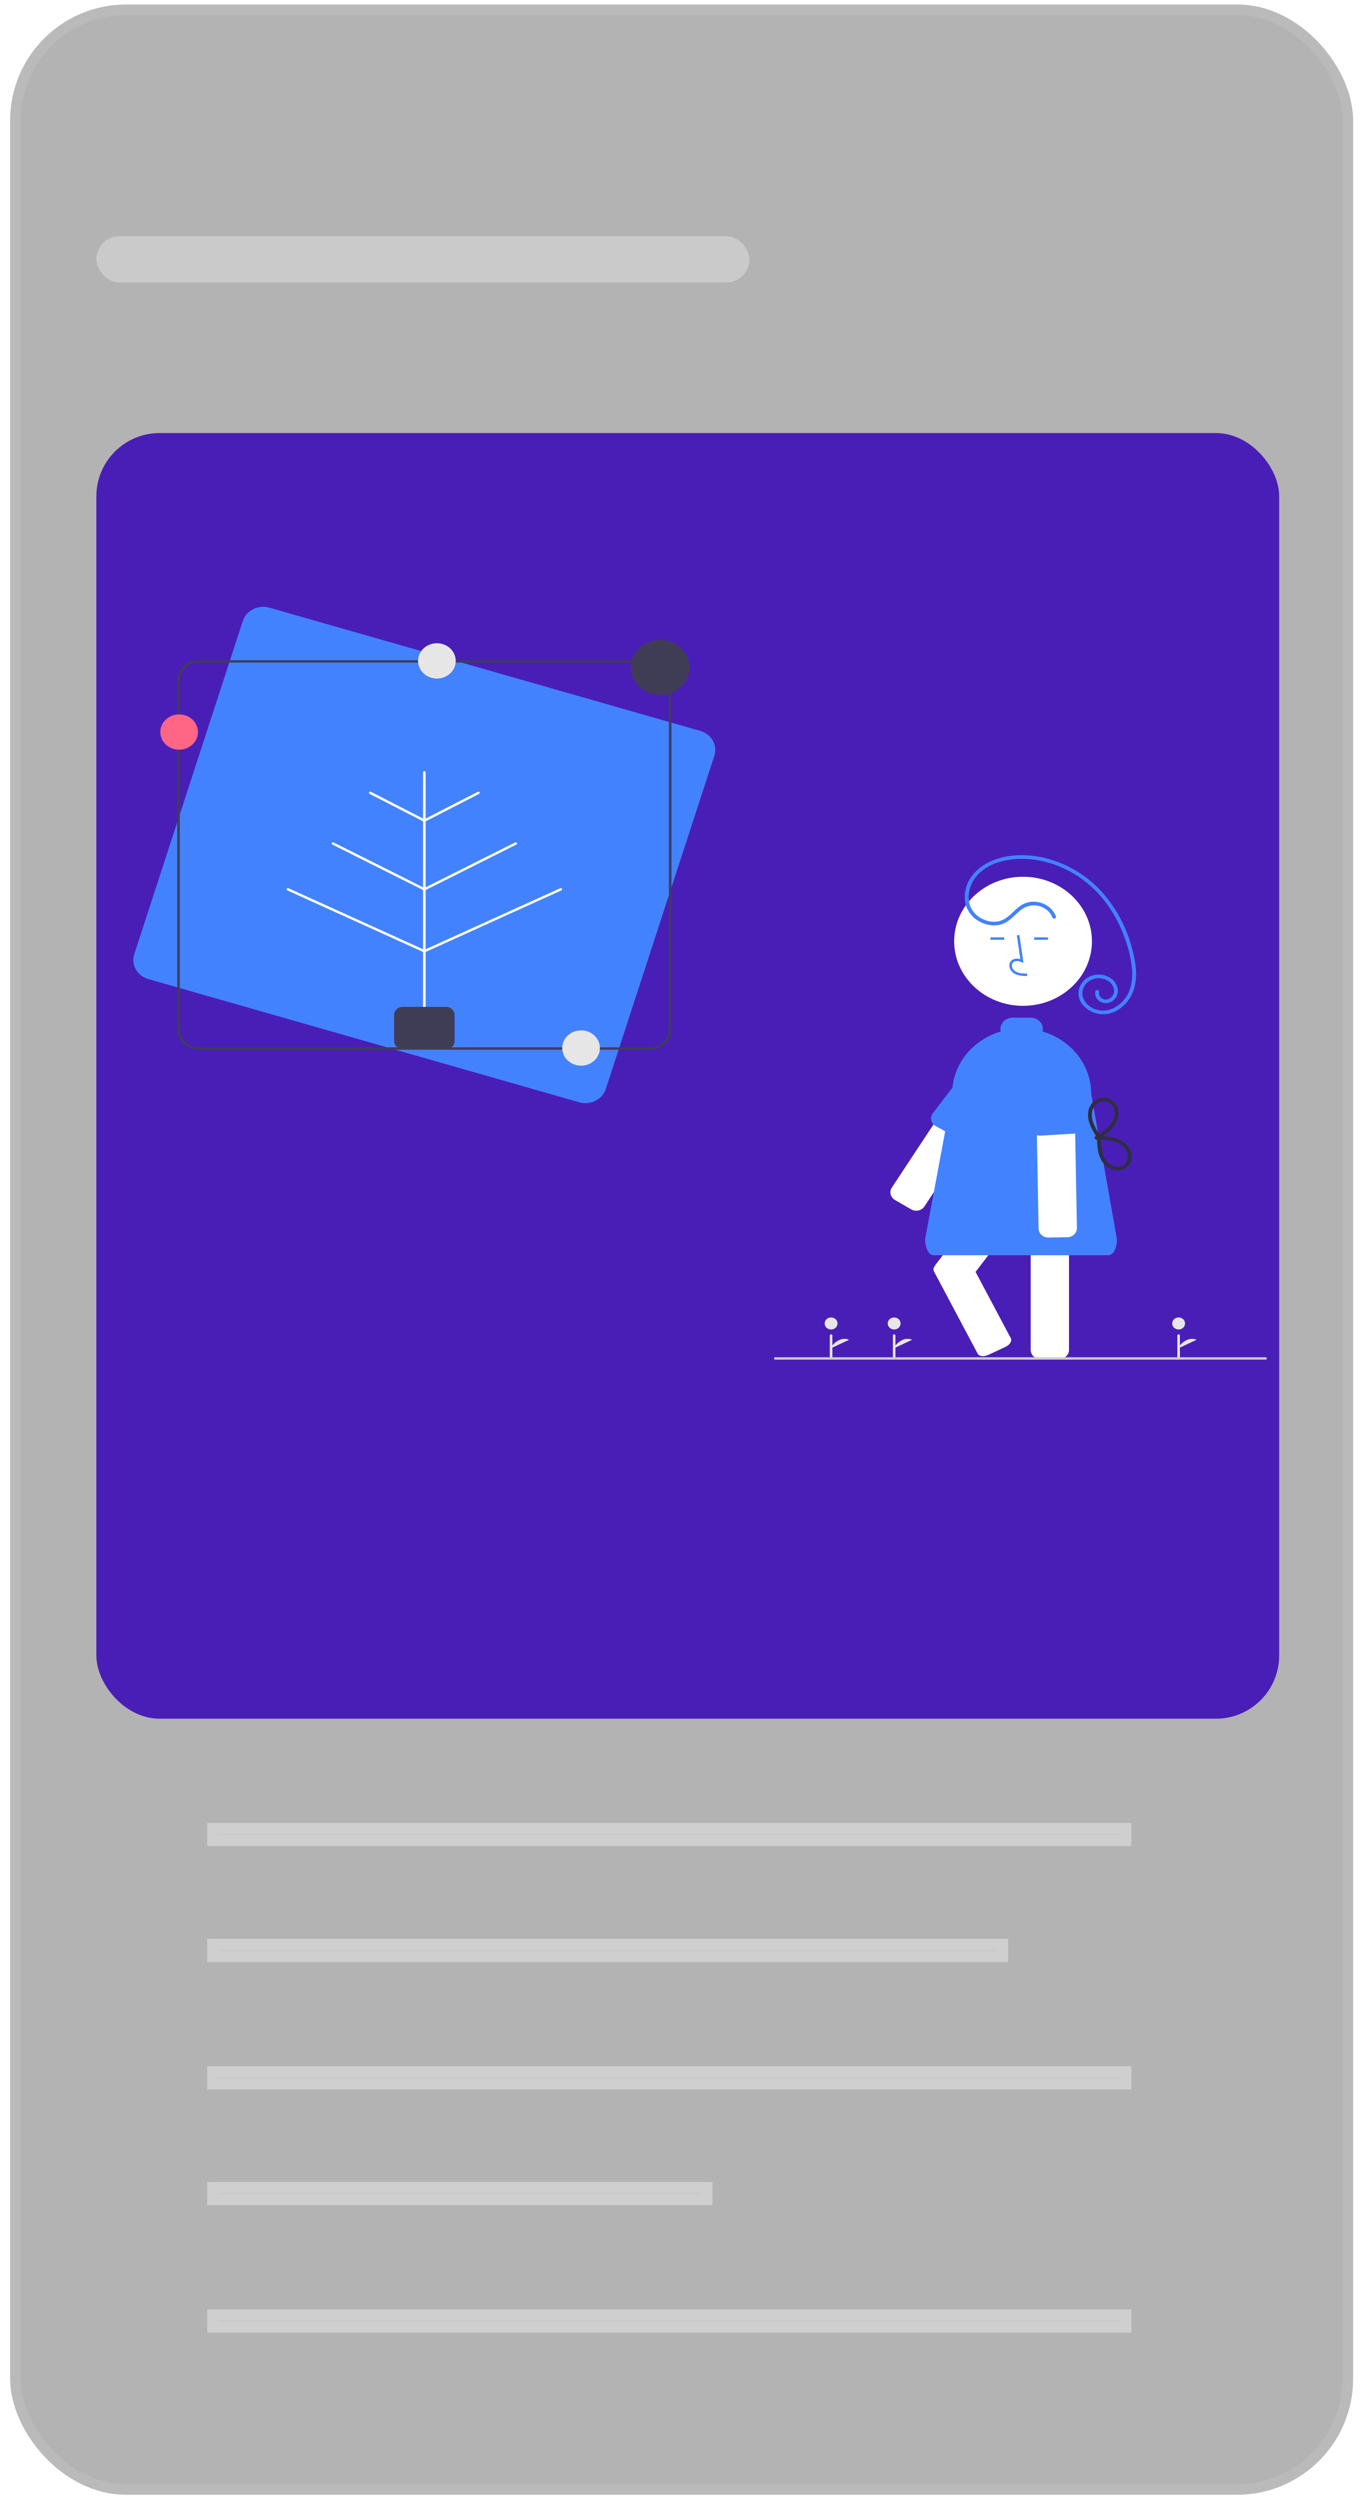<svg width="129" height="237" viewBox="0 0 129 237" fill="none" xmlns="http://www.w3.org/2000/svg">
<g filter="url(#filter0_b)">
<rect x="0.959" y="0.427" width="127.389" height="236.074" rx="11" fill="black" fill-opacity="0.3"/>
<rect x="1.459" y="0.927" width="126.389" height="235.074" rx="10.5" stroke="white" stroke-opacity="0.1"/>
</g>
<rect x="19.659" y="172.815" width="87.653" height="2.196" fill="white" fill-opacity="0.3"/>
<rect x="20.159" y="173.315" width="86.653" height="1.196" stroke="white" stroke-opacity="0.1"/>
<rect x="19.659" y="183.795" width="75.966" height="2.196" fill="white" fill-opacity="0.3"/>
<rect x="20.159" y="184.295" width="74.966" height="1.196" stroke="white" stroke-opacity="0.1"/>
<rect x="19.659" y="195.873" width="87.653" height="2.196" fill="white" fill-opacity="0.3"/>
<rect x="20.159" y="196.373" width="86.653" height="1.196" stroke="white" stroke-opacity="0.1"/>
<rect x="19.659" y="206.854" width="47.917" height="2.196" fill="white" fill-opacity="0.3"/>
<rect x="20.159" y="207.354" width="46.917" height="1.196" stroke="white" stroke-opacity="0.1"/>
<rect x="19.659" y="218.932" width="87.653" height="2.196" fill="white" fill-opacity="0.3"/>
<rect x="20.159" y="219.432" width="86.653" height="1.196" stroke="white" stroke-opacity="0.1"/>
<rect x="9.14" y="41.053" width="112.196" height="121.88" rx="6" fill="#491EB7"/>
<g clip-path="url(#clip0)">
<path d="M55.531 104.579C55.332 104.579 55.135 104.551 54.944 104.497L14.074 92.816C13.563 92.67 13.136 92.339 12.885 91.898C12.634 91.456 12.58 90.94 12.735 90.461L23.035 58.86C23.192 58.382 23.544 57.982 24.016 57.747C24.487 57.512 25.039 57.461 25.55 57.607L66.42 69.287C66.931 69.434 67.359 69.764 67.61 70.206C67.861 70.647 67.914 71.164 67.759 71.642L57.459 103.243C57.333 103.63 57.077 103.968 56.73 104.208C56.383 104.449 55.963 104.579 55.531 104.579Z" fill="#4382FE"/>
<path d="M61.617 99.513H18.885C18.335 99.512 17.807 99.307 17.418 98.943C17.029 98.579 16.81 98.085 16.81 97.569V64.529C16.81 64.014 17.029 63.52 17.418 63.156C17.807 62.791 18.335 62.586 18.885 62.586H61.617C62.167 62.586 62.695 62.791 63.084 63.156C63.473 63.52 63.692 64.014 63.692 64.529V97.569C63.692 98.085 63.473 98.579 63.084 98.943C62.695 99.307 62.167 99.512 61.617 99.513ZM18.885 62.815C18.4 62.815 17.934 62.996 17.591 63.317C17.248 63.639 17.055 64.075 17.054 64.529V97.569C17.055 98.024 17.248 98.46 17.591 98.781C17.934 99.103 18.4 99.284 18.885 99.284H61.617C62.102 99.284 62.568 99.103 62.911 98.781C63.254 98.46 63.448 98.024 63.448 97.569V64.529C63.448 64.075 63.254 63.639 62.911 63.317C62.568 62.996 62.102 62.815 61.617 62.815H18.885Z" fill="#3F3D56"/>
<path d="M40.251 95.626C40.219 95.626 40.188 95.614 40.165 95.592C40.142 95.571 40.129 95.542 40.129 95.511V73.218C40.129 73.188 40.142 73.159 40.165 73.137C40.188 73.116 40.219 73.104 40.251 73.104C40.283 73.104 40.315 73.116 40.337 73.137C40.36 73.159 40.373 73.188 40.373 73.218V95.511C40.373 95.542 40.36 95.571 40.337 95.592C40.315 95.614 40.283 95.626 40.251 95.626Z" fill="white"/>
<path d="M40.251 90.288C40.224 90.288 40.197 90.279 40.175 90.263C40.153 90.247 40.138 90.224 40.132 90.199C40.126 90.174 40.129 90.147 40.141 90.124C40.153 90.1 40.173 90.082 40.198 90.07L53.139 84.205C53.154 84.198 53.169 84.194 53.185 84.193C53.202 84.192 53.218 84.195 53.233 84.199C53.248 84.204 53.262 84.212 53.274 84.222C53.286 84.232 53.296 84.244 53.303 84.258C53.31 84.271 53.314 84.286 53.315 84.301C53.316 84.316 53.313 84.331 53.308 84.345C53.303 84.359 53.295 84.372 53.284 84.384C53.273 84.395 53.26 84.404 53.246 84.41L40.304 90.276C40.288 90.284 40.27 90.288 40.251 90.288Z" fill="white"/>
<path d="M40.251 84.422C40.224 84.422 40.197 84.413 40.176 84.398C40.154 84.382 40.139 84.36 40.133 84.335C40.126 84.311 40.128 84.285 40.139 84.261C40.15 84.238 40.169 84.219 40.193 84.207L48.862 79.862C48.89 79.848 48.924 79.845 48.955 79.854C48.986 79.863 49.011 79.883 49.027 79.909C49.042 79.936 49.045 79.967 49.036 79.996C49.027 80.025 49.005 80.05 48.977 80.064L40.309 84.408C40.291 84.417 40.271 84.422 40.251 84.422Z" fill="white"/>
<path d="M40.251 77.908C40.224 77.908 40.198 77.9 40.176 77.884C40.155 77.869 40.139 77.847 40.133 77.822C40.126 77.798 40.128 77.772 40.139 77.748C40.15 77.725 40.169 77.706 40.192 77.694L45.32 75.061C45.349 75.047 45.382 75.043 45.413 75.052C45.444 75.06 45.47 75.08 45.486 75.107C45.501 75.133 45.505 75.165 45.496 75.194C45.487 75.223 45.466 75.247 45.438 75.262L40.31 77.894C40.292 77.903 40.272 77.908 40.251 77.908Z" fill="white"/>
<path d="M40.251 90.288C40.233 90.288 40.214 90.284 40.198 90.276L27.256 84.41C27.242 84.404 27.229 84.395 27.218 84.384C27.208 84.372 27.199 84.359 27.194 84.345C27.189 84.331 27.187 84.316 27.188 84.301C27.189 84.286 27.193 84.271 27.2 84.258C27.207 84.244 27.216 84.232 27.228 84.222C27.24 84.212 27.254 84.205 27.269 84.2C27.285 84.195 27.301 84.193 27.317 84.194C27.333 84.194 27.348 84.198 27.363 84.205L40.304 90.07C40.329 90.082 40.349 90.1 40.361 90.124C40.373 90.147 40.376 90.174 40.37 90.199C40.364 90.224 40.349 90.247 40.327 90.263C40.305 90.279 40.279 90.288 40.251 90.288Z" fill="white"/>
<path d="M40.251 84.422C40.231 84.422 40.211 84.417 40.193 84.408L31.525 80.064C31.497 80.05 31.475 80.025 31.466 79.996C31.457 79.967 31.46 79.936 31.475 79.909C31.491 79.883 31.517 79.863 31.547 79.854C31.578 79.845 31.612 79.848 31.64 79.862L40.309 84.207C40.333 84.219 40.352 84.238 40.363 84.261C40.374 84.285 40.376 84.311 40.369 84.335C40.363 84.36 40.347 84.382 40.326 84.398C40.305 84.413 40.278 84.422 40.251 84.422Z" fill="white"/>
<path d="M40.251 77.908C40.23 77.908 40.21 77.903 40.192 77.894L35.065 75.262C35.036 75.247 35.015 75.223 35.006 75.194C34.997 75.165 35.001 75.133 35.016 75.107C35.032 75.08 35.058 75.06 35.089 75.052C35.12 75.043 35.154 75.047 35.182 75.061L40.31 77.694C40.334 77.706 40.352 77.725 40.363 77.748C40.374 77.772 40.376 77.797 40.369 77.822C40.362 77.847 40.347 77.868 40.326 77.884C40.304 77.9 40.278 77.908 40.251 77.908V77.908Z" fill="white"/>
<path d="M42.327 99.456H38.175C37.965 99.456 37.763 99.377 37.615 99.238C37.466 99.099 37.382 98.91 37.382 98.713V96.197C37.382 96 37.466 95.811 37.615 95.672C37.763 95.533 37.965 95.454 38.175 95.454H42.327C42.537 95.454 42.739 95.533 42.887 95.672C43.036 95.811 43.12 96 43.12 96.197V98.713C43.12 98.91 43.036 99.099 42.887 99.238C42.739 99.377 42.537 99.456 42.327 99.456Z" fill="#3F3D56"/>
<path d="M16.991 71.071C17.978 71.071 18.778 70.322 18.778 69.398C18.778 68.474 17.978 67.725 16.991 67.725C16.005 67.725 15.205 68.474 15.205 69.398C15.205 70.322 16.005 71.071 16.991 71.071Z" fill="#FF6584"/>
<path d="M65.405 63.264C65.405 63.328 65.403 63.392 65.397 63.454C65.367 63.84 65.246 64.215 65.041 64.551C64.837 64.887 64.555 65.177 64.216 65.398C63.878 65.62 63.49 65.768 63.083 65.831C62.675 65.895 62.257 65.872 61.86 65.766C61.463 65.659 61.096 65.471 60.786 65.214C60.477 64.958 60.232 64.641 60.07 64.284C59.908 63.928 59.833 63.543 59.85 63.157C59.867 62.77 59.976 62.392 60.169 62.05C60.229 61.942 60.297 61.839 60.373 61.742C60.706 61.31 61.171 60.984 61.708 60.808C62.244 60.632 62.825 60.614 63.372 60.757C63.92 60.9 64.407 61.197 64.769 61.607C65.131 62.017 65.349 62.522 65.395 63.052C65.402 63.122 65.405 63.193 65.405 63.264Z" fill="#3F3D56"/>
<path d="M55.115 101.025C56.102 101.025 56.902 100.276 56.902 99.352C56.902 98.428 56.102 97.679 55.115 97.679C54.129 97.679 53.329 98.428 53.329 99.352C53.329 100.276 54.129 101.025 55.115 101.025Z" fill="#E6E6E6"/>
<path d="M41.441 64.326C42.428 64.326 43.228 63.577 43.228 62.653C43.228 61.729 42.428 60.98 41.441 60.98C40.455 60.98 39.655 61.729 39.655 62.653C39.655 63.577 40.455 64.326 41.441 64.326Z" fill="#E6E6E6"/>
<path d="M111.796 128.78C111.763 128.78 111.732 128.768 111.709 128.747C111.687 128.725 111.674 128.696 111.674 128.666V126.608C111.674 126.578 111.687 126.549 111.709 126.527C111.732 126.506 111.763 126.494 111.796 126.494C111.828 126.494 111.859 126.506 111.882 126.527C111.905 126.549 111.918 126.578 111.918 126.608V128.666C111.918 128.696 111.905 128.725 111.882 128.747C111.859 128.768 111.828 128.78 111.796 128.78Z" fill="#E6E6E6"/>
<path d="M111.796 126.036C112.133 126.036 112.406 125.78 112.406 125.465C112.406 125.149 112.133 124.893 111.796 124.893C111.459 124.893 111.185 125.149 111.185 125.465C111.185 125.78 111.459 126.036 111.796 126.036Z" fill="#E6E6E6"/>
<path d="M111.674 127.866C111.674 127.866 112.437 126.579 113.505 127.008L111.674 127.866Z" fill="#E6E6E6"/>
<path d="M78.831 128.78C78.799 128.78 78.768 128.768 78.745 128.747C78.722 128.725 78.709 128.696 78.709 128.666V126.608C78.709 126.578 78.722 126.549 78.745 126.527C78.768 126.506 78.799 126.494 78.831 126.494C78.864 126.494 78.895 126.506 78.918 126.527C78.941 126.549 78.954 126.578 78.954 126.608V128.666C78.954 128.696 78.941 128.725 78.918 128.747C78.895 128.768 78.864 128.78 78.831 128.78Z" fill="#E6E6E6"/>
<path d="M78.832 126.036C79.169 126.036 79.442 125.78 79.442 125.465C79.442 125.149 79.169 124.893 78.832 124.893C78.494 124.893 78.221 125.149 78.221 125.465C78.221 125.78 78.494 126.036 78.832 126.036Z" fill="#E6E6E6"/>
<path d="M78.709 127.866C78.709 127.866 79.472 126.579 80.541 127.008L78.709 127.866Z" fill="#E6E6E6"/>
<path d="M84.814 128.78C84.781 128.78 84.75 128.768 84.728 128.747C84.705 128.725 84.692 128.696 84.692 128.666V126.608C84.692 126.578 84.705 126.549 84.728 126.527C84.75 126.506 84.781 126.494 84.814 126.494C84.846 126.494 84.877 126.506 84.9 126.527C84.923 126.549 84.936 126.578 84.936 126.608V128.666C84.936 128.696 84.923 128.725 84.9 128.747C84.877 128.768 84.846 128.78 84.814 128.78Z" fill="#E6E6E6"/>
<path d="M84.814 126.036C85.151 126.036 85.424 125.78 85.424 125.465C85.424 125.149 85.151 124.893 84.814 124.893C84.477 124.893 84.203 125.149 84.203 125.465C84.203 125.78 84.477 126.036 84.814 126.036Z" fill="#E6E6E6"/>
<path d="M84.692 127.866C84.692 127.866 85.455 126.579 86.523 127.008L84.692 127.866Z" fill="#E6E6E6"/>
<path d="M88.635 120.068C88.644 120.055 88.653 120.042 88.663 120.029C88.688 119.975 88.719 119.923 88.756 119.875L91.828 115.85L94.359 112.536H98.676L98.371 112.935L97.827 113.647L96.144 115.852L92.536 120.577L95.88 126.867C96.017 127.123 95.784 127.491 95.362 127.688L93.749 128.44C93.589 128.516 93.413 128.558 93.233 128.561C93.006 128.561 92.817 128.482 92.737 128.332L88.58 120.513C88.547 120.44 88.535 120.361 88.545 120.283C88.555 120.206 88.586 120.131 88.635 120.068Z" fill="white"/>
<path d="M97.764 127.972V113.681C97.763 113.667 97.764 113.654 97.766 113.641C97.774 113.475 97.833 113.315 97.936 113.18C98.039 113.045 98.183 112.942 98.348 112.882C98.454 112.843 98.566 112.823 98.679 112.823H100.481C100.724 112.823 100.957 112.914 101.129 113.075C101.3 113.235 101.397 113.453 101.397 113.681V127.972C101.397 128.2 101.3 128.418 101.129 128.578C100.957 128.739 100.724 128.83 100.481 128.83H98.679C98.437 128.83 98.204 128.739 98.032 128.578C97.861 128.418 97.764 128.2 97.764 127.972Z" fill="white"/>
<path d="M95.584 102.409L87.684 114.369C87.556 114.562 87.351 114.7 87.115 114.752C86.879 114.804 86.63 114.766 86.424 114.647L84.891 113.76C84.685 113.64 84.538 113.448 84.482 113.227C84.427 113.006 84.467 112.773 84.594 112.58L92.495 100.619C92.534 100.558 92.582 100.503 92.636 100.455C92.782 100.322 92.972 100.238 93.175 100.217C93.377 100.197 93.582 100.24 93.755 100.341L95.288 101.228C95.39 101.287 95.479 101.365 95.549 101.456C95.62 101.548 95.67 101.651 95.697 101.761C95.719 101.848 95.726 101.937 95.718 102.026C95.707 102.162 95.661 102.293 95.584 102.409Z" fill="white"/>
<path d="M95.999 102.195L92.939 108.067C92.814 108.262 92.611 108.401 92.376 108.456C92.14 108.511 91.891 108.476 91.683 108.359L88.757 106.755C88.55 106.637 88.401 106.448 88.342 106.227C88.313 106.116 88.308 106.001 88.327 105.889C88.346 105.776 88.389 105.668 88.453 105.571L92.451 100.358C92.464 100.338 92.48 100.319 92.499 100.303C92.645 100.173 92.972 100.128 93.235 100.091L93.276 100.085C93.347 100.075 93.407 100.066 93.451 100.056L93.467 100.052C93.484 100.049 93.502 100.045 93.519 100.043C93.734 100.009 93.954 100.049 94.141 100.154L95.683 101.026C95.829 101.109 95.947 101.228 96.024 101.37C96.102 101.512 96.137 101.671 96.124 101.83C96.114 101.959 96.071 102.084 95.999 102.195Z" fill="#4382FE"/>
<path d="M97.04 95.353C100.648 95.353 103.574 92.613 103.574 89.234C103.574 85.855 100.648 83.116 97.04 83.116C93.431 83.116 90.505 85.855 90.505 89.234C90.505 92.613 93.431 95.353 97.04 95.353Z" fill="white"/>
<path d="M97.421 92.531L97.428 92.302C96.974 92.29 96.573 92.264 96.272 92.058C96.187 91.996 96.117 91.918 96.067 91.829C96.016 91.739 95.987 91.641 95.981 91.54C95.976 91.478 95.986 91.417 96.01 91.359C96.035 91.302 96.073 91.251 96.122 91.209C96.322 91.051 96.643 91.102 96.878 91.203L97.08 91.29L96.692 88.638L96.45 88.669L96.78 90.925C96.462 90.837 96.166 90.875 95.965 91.035C95.887 91.098 95.826 91.177 95.787 91.266C95.747 91.356 95.73 91.452 95.737 91.548C95.745 91.683 95.783 91.816 95.851 91.936C95.918 92.056 96.013 92.16 96.128 92.243C96.515 92.507 97.017 92.52 97.421 92.531Z" fill="#4382FE"/>
<path d="M95.254 88.864H93.939V89.093H95.254V88.864Z" fill="#4382FE"/>
<path d="M99.405 88.864H98.09V89.093H99.405V88.864Z" fill="#4382FE"/>
<path d="M88.519 118.993C88.088 118.969 87.751 118.305 87.751 117.472L90.315 103.676C90.315 103.154 90.385 102.635 90.523 102.13L90.523 102.13C90.574 101.948 90.633 101.767 90.701 101.593C91.111 100.521 91.83 99.576 92.779 98.863C92.886 98.781 92.999 98.702 93.112 98.627C93.665 98.262 94.275 97.979 94.921 97.789C94.903 97.714 94.894 97.637 94.893 97.56C94.894 97.272 95.016 96.996 95.234 96.792C95.451 96.588 95.746 96.474 96.053 96.474H97.763C98.07 96.474 98.365 96.588 98.582 96.792C98.8 96.996 98.922 97.272 98.922 97.56C98.922 97.637 98.913 97.713 98.895 97.788C100.231 98.185 101.398 98.969 102.226 100.027C103.054 101.086 103.5 102.364 103.501 103.676L105.943 117.472C105.943 118.326 105.594 118.996 105.149 118.996H88.545C88.536 118.996 88.528 118.995 88.519 118.993Z" fill="#4382FE"/>
<path d="M98.633 116.883C98.558 116.759 98.516 116.618 98.513 116.475L98.257 102.413C98.254 102.301 98.276 102.189 98.32 102.084C98.364 101.979 98.43 101.884 98.513 101.803L98.514 101.803C98.597 101.721 98.697 101.657 98.807 101.612C98.917 101.567 99.036 101.543 99.156 101.541L100.958 101.512C101.185 101.509 101.406 101.584 101.577 101.724C101.748 101.864 101.857 102.058 101.884 102.269C101.887 102.298 101.889 102.326 101.889 102.354L102.147 116.416C102.151 116.644 102.058 116.863 101.889 117.026C101.72 117.19 101.489 117.284 101.247 117.288L99.445 117.317C99.281 117.319 99.119 117.28 98.976 117.204C98.833 117.128 98.715 117.017 98.633 116.883V116.883Z" fill="white"/>
<path d="M97.876 107.227C97.808 107.115 97.768 106.99 97.758 106.861L97.835 100.346C97.817 100.119 97.895 99.895 98.052 99.722C98.21 99.549 98.435 99.442 98.677 99.424L100.473 99.292C100.692 99.277 100.909 99.335 101.086 99.456C101.105 99.469 101.123 99.485 101.141 99.496C101.186 99.531 101.233 99.564 101.281 99.594L101.32 99.62C101.578 99.791 101.871 99.985 101.885 100.174L102.966 106.53C102.982 106.712 102.935 106.893 102.832 107.048C102.808 107.086 102.78 107.122 102.75 107.155C102.723 107.185 102.693 107.213 102.662 107.238C102.512 107.364 102.323 107.439 102.123 107.453L98.743 107.658C98.569 107.67 98.396 107.636 98.243 107.56C98.089 107.484 97.962 107.369 97.876 107.227V107.227Z" fill="#4382FE"/>
<path d="M100.161 86.873C99.978 86.407 99.628 86.016 99.17 85.767C98.712 85.518 98.176 85.427 97.653 85.51C97.278 85.583 96.929 85.745 96.639 85.98C96.031 86.439 95.566 87.131 94.773 87.326C94.093 87.494 93.349 87.285 92.804 86.889C91.481 85.927 91.701 84.099 92.685 82.99C93.827 81.702 95.769 81.33 97.474 81.436C99.254 81.546 100.968 82.197 102.403 83.175C103.854 84.162 104.995 85.506 105.818 86.99C106.235 87.746 106.576 88.537 106.836 89.353C107.13 90.208 107.314 91.093 107.386 91.989C107.439 92.862 107.31 93.759 106.812 94.513C106.401 95.136 105.756 95.643 104.974 95.781C104.617 95.834 104.252 95.8 103.913 95.683C103.574 95.565 103.273 95.367 103.039 95.109C102.793 94.841 102.661 94.496 102.668 94.143C102.676 93.789 102.823 93.45 103.081 93.192C103.224 93.05 103.395 92.936 103.586 92.858C103.776 92.779 103.981 92.737 104.19 92.733C104.398 92.73 104.604 92.765 104.798 92.837C104.991 92.909 105.167 93.017 105.316 93.153C105.594 93.423 105.76 93.824 105.634 94.194C105.528 94.505 105.196 94.791 104.829 94.759C104.483 94.728 104.169 94.393 104.252 94.064C104.306 93.849 103.953 93.757 103.898 93.972C103.856 94.165 103.88 94.366 103.967 94.545C104.054 94.724 104.199 94.873 104.382 94.97C104.562 95.067 104.768 95.111 104.975 95.095C105.182 95.08 105.379 95.006 105.54 94.884C106.311 94.328 106.106 93.285 105.402 92.766C105.033 92.501 104.573 92.368 104.108 92.394C103.643 92.419 103.203 92.6 102.868 92.903C102.567 93.182 102.373 93.547 102.318 93.941C102.264 94.335 102.351 94.734 102.566 95.076C102.782 95.394 103.077 95.658 103.426 95.846C103.775 96.033 104.168 96.138 104.57 96.151C105.429 96.178 106.243 95.728 106.785 95.128C108.155 93.609 107.83 91.468 107.321 89.693C106.825 87.903 105.937 86.228 104.713 84.776C103.494 83.346 101.883 82.252 100.052 81.61C98.271 80.997 96.187 80.837 94.39 81.486C93.518 81.801 92.726 82.311 92.191 83.037C91.675 83.72 91.439 84.553 91.525 85.385C91.571 85.766 91.705 86.134 91.918 86.461C92.132 86.788 92.419 87.068 92.761 87.28C93.399 87.679 94.239 87.854 94.982 87.626C95.863 87.357 96.325 86.575 97.062 86.109C97.379 85.915 97.753 85.817 98.132 85.829C98.511 85.84 98.877 85.962 99.179 86.176C99.472 86.37 99.692 86.646 99.808 86.964C99.881 87.172 100.235 87.083 100.161 86.873Z" fill="#4382FE"/>
<path d="M104.01 108.029C104.663 108.033 105.356 108.05 105.957 108.319C106.436 108.533 106.879 108.908 106.976 109.417C107.063 109.875 106.845 110.411 106.342 110.559C105.774 110.727 105.199 110.417 104.89 109.978C104.472 109.386 104.444 108.657 104.418 107.97C104.41 107.75 104.043 107.749 104.052 107.97C104.079 108.695 104.118 109.459 104.535 110.095C104.899 110.648 105.546 111.032 106.258 110.928C106.909 110.833 107.319 110.297 107.357 109.703C107.397 109.086 107.007 108.546 106.481 108.206C105.762 107.741 104.856 107.691 104.01 107.686C103.963 107.687 103.918 107.706 103.885 107.738C103.852 107.77 103.833 107.813 103.833 107.857C103.833 107.902 103.852 107.944 103.885 107.976C103.918 108.008 103.963 108.027 104.01 108.029Z" fill="#2F2E41"/>
<path d="M104.103 108.005C104.726 107.638 105.358 107.23 105.752 106.632C106.11 106.087 106.249 105.386 105.923 104.8C105.635 104.281 105.015 103.933 104.388 104.076C103.721 104.229 103.297 104.815 103.216 105.427C103.104 106.266 103.55 107.034 103.979 107.737C104.005 107.774 104.045 107.801 104.091 107.812C104.137 107.822 104.186 107.816 104.227 107.793C104.268 107.771 104.298 107.734 104.311 107.691C104.324 107.649 104.318 107.603 104.296 107.564C103.97 107.03 103.619 106.468 103.57 105.841C103.528 105.299 103.732 104.727 104.282 104.475C104.762 104.254 105.287 104.481 105.554 104.886C105.864 105.356 105.756 105.939 105.474 106.398C105.118 106.977 104.508 107.361 103.918 107.709C103.719 107.826 103.902 108.123 104.103 108.005Z" fill="#2F2E41"/>
<path d="M120.046 128.894H73.529C73.497 128.894 73.466 128.882 73.443 128.861C73.42 128.84 73.407 128.81 73.407 128.78C73.407 128.75 73.42 128.721 73.443 128.699C73.466 128.678 73.497 128.666 73.529 128.666H120.046C120.078 128.666 120.109 128.678 120.132 128.699C120.155 128.721 120.168 128.75 120.168 128.78C120.168 128.81 120.155 128.84 120.132 128.861C120.109 128.882 120.078 128.894 120.046 128.894Z" fill="#CCCCCC"/>
</g>
<rect x="9.14" y="22.387" width="61.941" height="4.392" rx="2.196" fill="white" fill-opacity="0.3"/>
<defs>
<filter id="filter0_b" x="-29.041" y="-29.573" width="187.389" height="296.074" filterUnits="userSpaceOnUse" color-interpolation-filters="sRGB">
<feFlood flood-opacity="0" result="BackgroundImageFix"/>
<feGaussianBlur in="BackgroundImage" stdDeviation="15"/>
<feComposite in2="SourceAlpha" operator="in" result="effect1_backgroundBlur"/>
<feBlend mode="normal" in="SourceGraphic" in2="effect1_backgroundBlur" result="shape"/>
</filter>
<clipPath id="clip0">
<rect width="107.521" height="71.371" fill="white" transform="translate(12.646 57.523)"/>
</clipPath>
</defs>
</svg>
